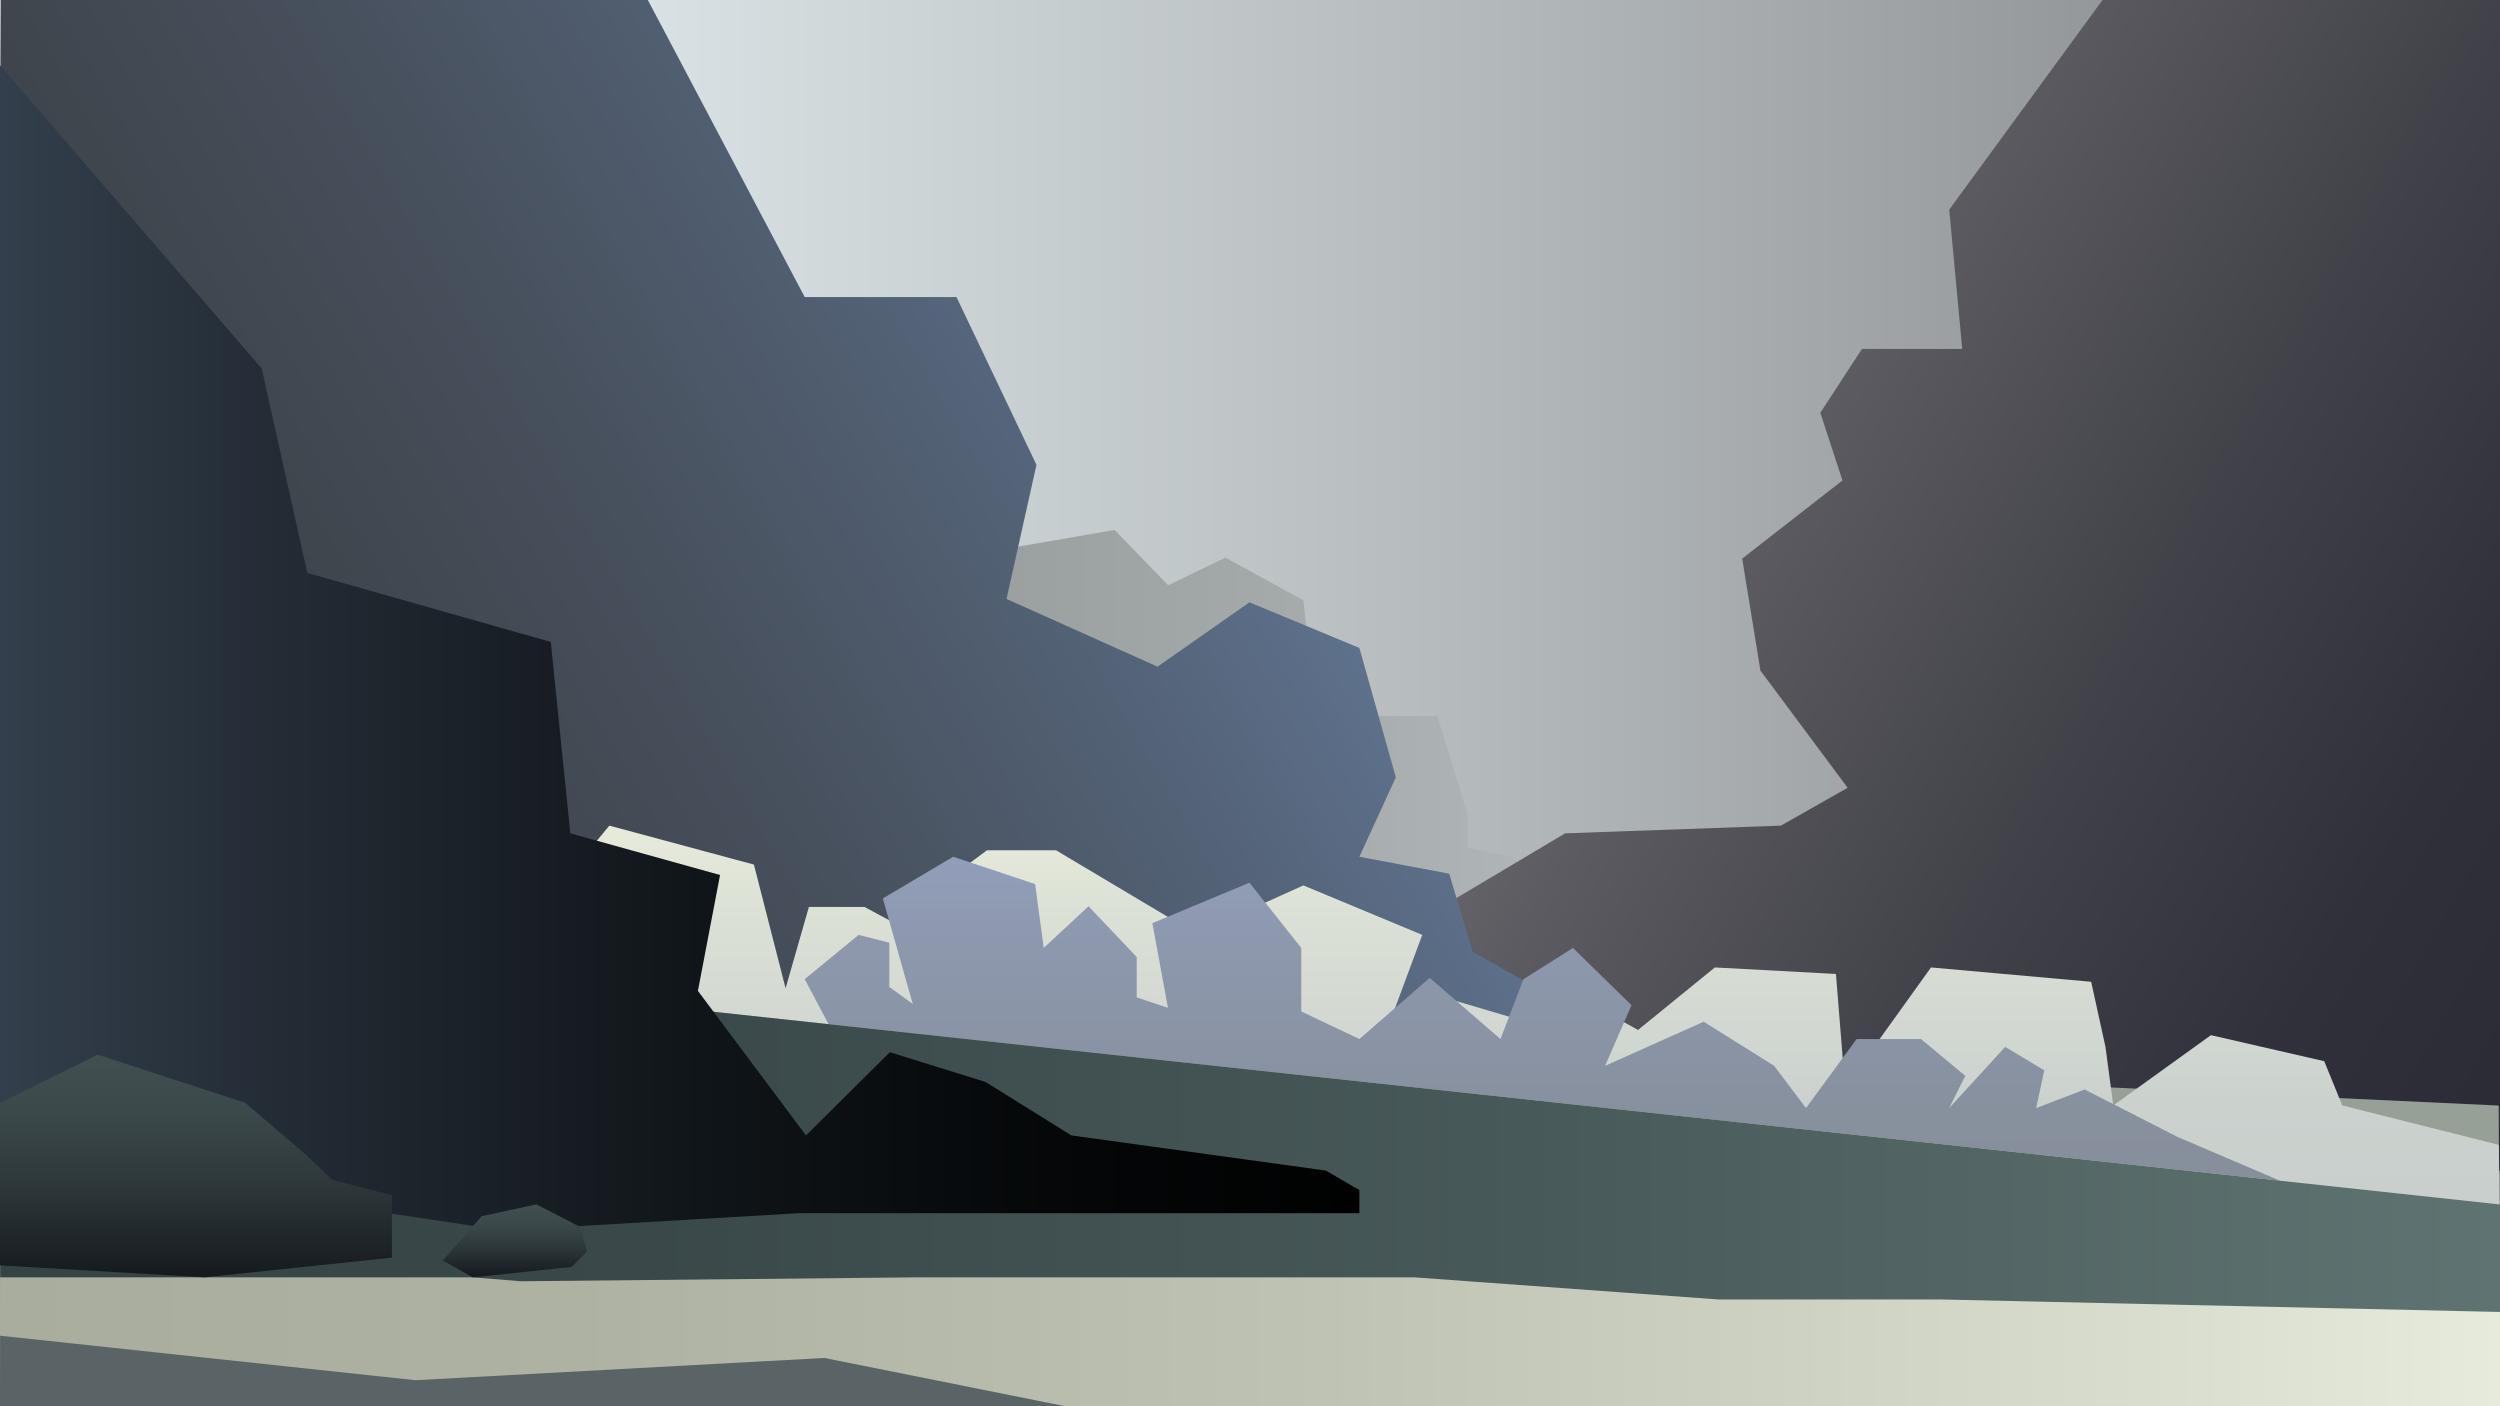 <?xml version="1.0" encoding="UTF-8"?><svg xmlns="http://www.w3.org/2000/svg" xmlns:xlink="http://www.w3.org/1999/xlink" viewBox="0 0 1920 1080"><defs><style>.bd{fill:url(#ag);}.be{fill:url(#ai);}.bf{fill:url(#ae);}.bg{fill:url(#ap);}.bh{fill:url(#ar);}.bi{fill:url(#aw);}.bj{fill:url(#an);}.bk{fill:url(#at);}.bl{fill:url(#ay);}.bm{fill:url(#ak);}.bn{fill:url(#b`);}.bo{fill:#97a097;}.bp{fill:#5a6467;}</style><linearGradient id="ae" x1="1" y1="540" x2="1920" y2="540" gradientTransform="matrix(1, 0, 0, 1, 0, 0)" gradientUnits="userSpaceOnUse"><stop offset="0" stop-color="#f1fbfe"/><stop offset=".19" stop-color="#e0e9ec"/><stop offset=".58" stop-color="#b5bbbd"/><stop offset="1" stop-color="#818284"/></linearGradient><linearGradient id="ag" x1="610.56" y1="656.72" x2="1248.96" y2="656.72" gradientTransform="matrix(1, 0, 0, 1, 0, 0)" gradientUnits="userSpaceOnUse"><stop offset="0" stop-color="#949998"/><stop offset=".55" stop-color="#a3a8a9"/><stop offset="1" stop-color="#b4b9bc"/></linearGradient><linearGradient id="ai" x1="1284.45" y1="317.61" x2="2013.61" y2="738.59" gradientTransform="matrix(1, 0, 0, 1, 0, 0)" gradientUnits="userSpaceOnUse"><stop offset="0" stop-color="#68676c"/><stop offset=".12" stop-color="#5c5b61"/><stop offset=".47" stop-color="#414149"/><stop offset=".77" stop-color="#30303b"/><stop offset="1" stop-color="#2b2b36"/></linearGradient><linearGradient id="ak" x1="166.85" y1="694.44" x2="961.66" y2="235.56" gradientTransform="matrix(1, 0, 0, 1, 0, 0)" gradientUnits="userSpaceOnUse"><stop offset="0" stop-color="#3d4147"/><stop offset=".2" stop-color="#3f454c"/><stop offset=".46" stop-color="#47505d"/><stop offset=".76" stop-color="#546378"/><stop offset="1" stop-color="#627794"/></linearGradient><linearGradient id="an" x1="1170" y1="961.9" x2="1170" y2="634.09" gradientTransform="matrix(1, 0, 0, 1, 0, 0)" gradientUnits="userSpaceOnUse"><stop offset="0" stop-color="#c6cdcb"/><stop offset=".35" stop-color="#cbd2ce"/><stop offset=".8" stop-color="#dce1d6"/><stop offset="1" stop-color="#e6ebdc"/></linearGradient><linearGradient id="ap" x1="1248.96" y1="961.9" x2="1248.96" y2="658" gradientTransform="matrix(1, 0, 0, 1, 0, 0)" gradientUnits="userSpaceOnUse"><stop offset="0" stop-color="#858d98"/><stop offset=".34" stop-color="#87909d"/><stop offset=".78" stop-color="#8d98ae"/><stop offset="1" stop-color="#929eb9"/></linearGradient><linearGradient id="ar" x1="0" y1="899" x2="1920" y2="899" gradientTransform="matrix(1, 0, 0, 1, 0, 0)" gradientUnits="userSpaceOnUse"><stop offset="0" stop-color="#a8ad9e"/><stop offset=".23" stop-color="#adb2a3"/><stop offset=".53" stop-color="#bec3b4"/><stop offset=".87" stop-color="#d9decf"/><stop offset="1" stop-color="#e6ebdc"/></linearGradient><linearGradient id="at" x1=".14" y1="862.8" x2="1920" y2="862.8" gradientTransform="matrix(1, 0, 0, 1, 0, 0)" gradientUnits="userSpaceOnUse"><stop offset="0" stop-color="#354345"/><stop offset=".26" stop-color="#3a484a"/><stop offset=".61" stop-color="#485959"/><stop offset="1" stop-color="#5f7472"/><stop offset="1" stop-color="#607573"/></linearGradient><linearGradient id="aw" x1="0" y1="497.61" x2="1044" y2="497.61" gradientTransform="matrix(1, 0, 0, 1, 0, 0)" gradientUnits="userSpaceOnUse"><stop offset="0" stop-color="#333f4c"/><stop offset=".22" stop-color="#222a33"/><stop offset=".53" stop-color="#0f1418"/><stop offset=".8" stop-color="#040607"/><stop offset="1" stop-color="#000202"/></linearGradient><linearGradient id="ay" x1="150.5" y1="981" x2="150.5" y2="810" gradientTransform="matrix(1, 0, 0, 1, 0, 0)" gradientUnits="userSpaceOnUse"><stop offset="0" stop-color="#15191e"/><stop offset=".05" stop-color="#181d22"/><stop offset=".42" stop-color="#2e383b"/><stop offset=".75" stop-color="#3c494b"/><stop offset="1" stop-color="#414f51"/></linearGradient><linearGradient id="b`" x1="395.5" x2="395.5" y2="925" xlink:href="#ay"/></defs><g id="a"/><g id="b"/><g id="c"/><g id="d"/><g id="e"/><g id="f"/><g id="g"/><g id="h"/><g id="i"/><g id="j"/><g id="k"/><g id="l"/><g id="m"/><g id="n"/><g id="o"/><g id="p"/><g id="q"/><g id="r"/><g id="s"/><g id="t"/><g id="u"/><g id="v"/><g id="w"/><g id="x"/><g id="y"/><g id="a`"/><g id="aa"/><g id="ab"/><g id="ac"/><g id="ad"><rect class="bf" x="1" width="1919" height="1080"/></g><g id="af"><polygon class="bd" points="610.56 449.5 856 407 897.16 449.5 941.12 428.25 1001 461 1010 550 1103.96 550 1127 625 1127 651.09 1160.96 658 1205 705 1248.96 906.45 610.56 449.5"/></g><g id="ah"><polygon class="be" points="1614.74 0 1497 161 1507 268 1430.01 268 1398 317 1415 369 1338 429 1352 515 1419 605 1367.72 634.09 1202 640 1044 734.08 1084 887 1921 899 1921 0 1614.74 0"/></g><g id="aj"><polygon class="bm" points="497.55 0 618 228.13 734.58 228.13 796 357 773 460 889 512 959.57 462.58 1044 497.61 1072 597 1044 658 1113 671 1131 731 1303.95 828.42 451 810 39 473 -.86 344.07 .5 0 497.55 0"/></g><g id="al"><polyline class="bo" points="-.86 784.69 1080.75 810 1919 849.06 1920 1080 0 1080 -.86 784.69"/></g><g id="am"><polygon class="bj" points="468 759 420 692 468 634.09 579 664 603.33 759 621.23 696.54 663.93 696.54 703.88 718 724.54 759 711 688 758 653 811 653 920.12 718 902.22 759 950 703 1001 680 1092.29 718 1067.5 784.69 1102 764 1172.18 784.69 1194 827 1220 770 1258 791 1317 743 1410 748 1417 835 1483 743 1606 754 1617 804 1623 849 1698 795 1785 815 1798.88 849 1919.13 879.26 1920 961.9 451 840.5 468 759"/></g><g id="ao"><polygon class="bg" points="642.41 797.99 618 752 659.41 718 683 724 683 758 701 771 678 690 732 658 795 679 801.58 728 836 696 873 735 873 765.99 897 774 885 709 959.57 677.91 999.38 728 999.38 776.81 1044 797.99 1098 751 1152.36 797.99 1170 752.09 1208 728 1253 772 1232.72 818.53 1308.44 784.69 1362.53 818.53 1387 851 1425.88 797.99 1475.33 797.99 1509.33 826.26 1496.97 851 1540 804 1570 822 1563.75 851 1601.01 836.73 1672 873 1879.91 961.9 642.41 797.99"/></g><g id="aq"><polygon class="bh" points=".5 718 1920 925 1920 1080 0 1080 .5 718"/></g><g id="as"><polygon class="bk" points=".5 718 .14 981 157 981 363.14 981 400 984 703.19 981 1086.29 981 1320 998 1491 998 1920 1007.59 1920 925 .5 718"/></g><g id="au"><polygon class="bp" points=".07 1025.83 319 1060 633.12 1042.91 818.22 1080 0 1080 .07 1025.83"/></g><g id="av"><polygon class="bi" points="0 50.22 201 283 236 440 423 493 438 640 553 672 536 761 619 872 683.4 808.09 757 831 822.8 872 1018.26 899 1044 914 1044 931.73 613.63 931.73 387 945 300 932 0 930.26 0 50.22"/></g><g id="ax"><polygon class="bl" points="0 846.97 75 810 188.28 846.97 234 886 255 906 301 918 301 965.86 157 981 0 971.8 0 846.97"/><polygon class="bn" points="340 968 370 934 412 925 444.3 941.65 451 961 439 973 363.14 981 340 968"/></g><g id="ba"/><g id="bb"/><g id="bc"/></svg>